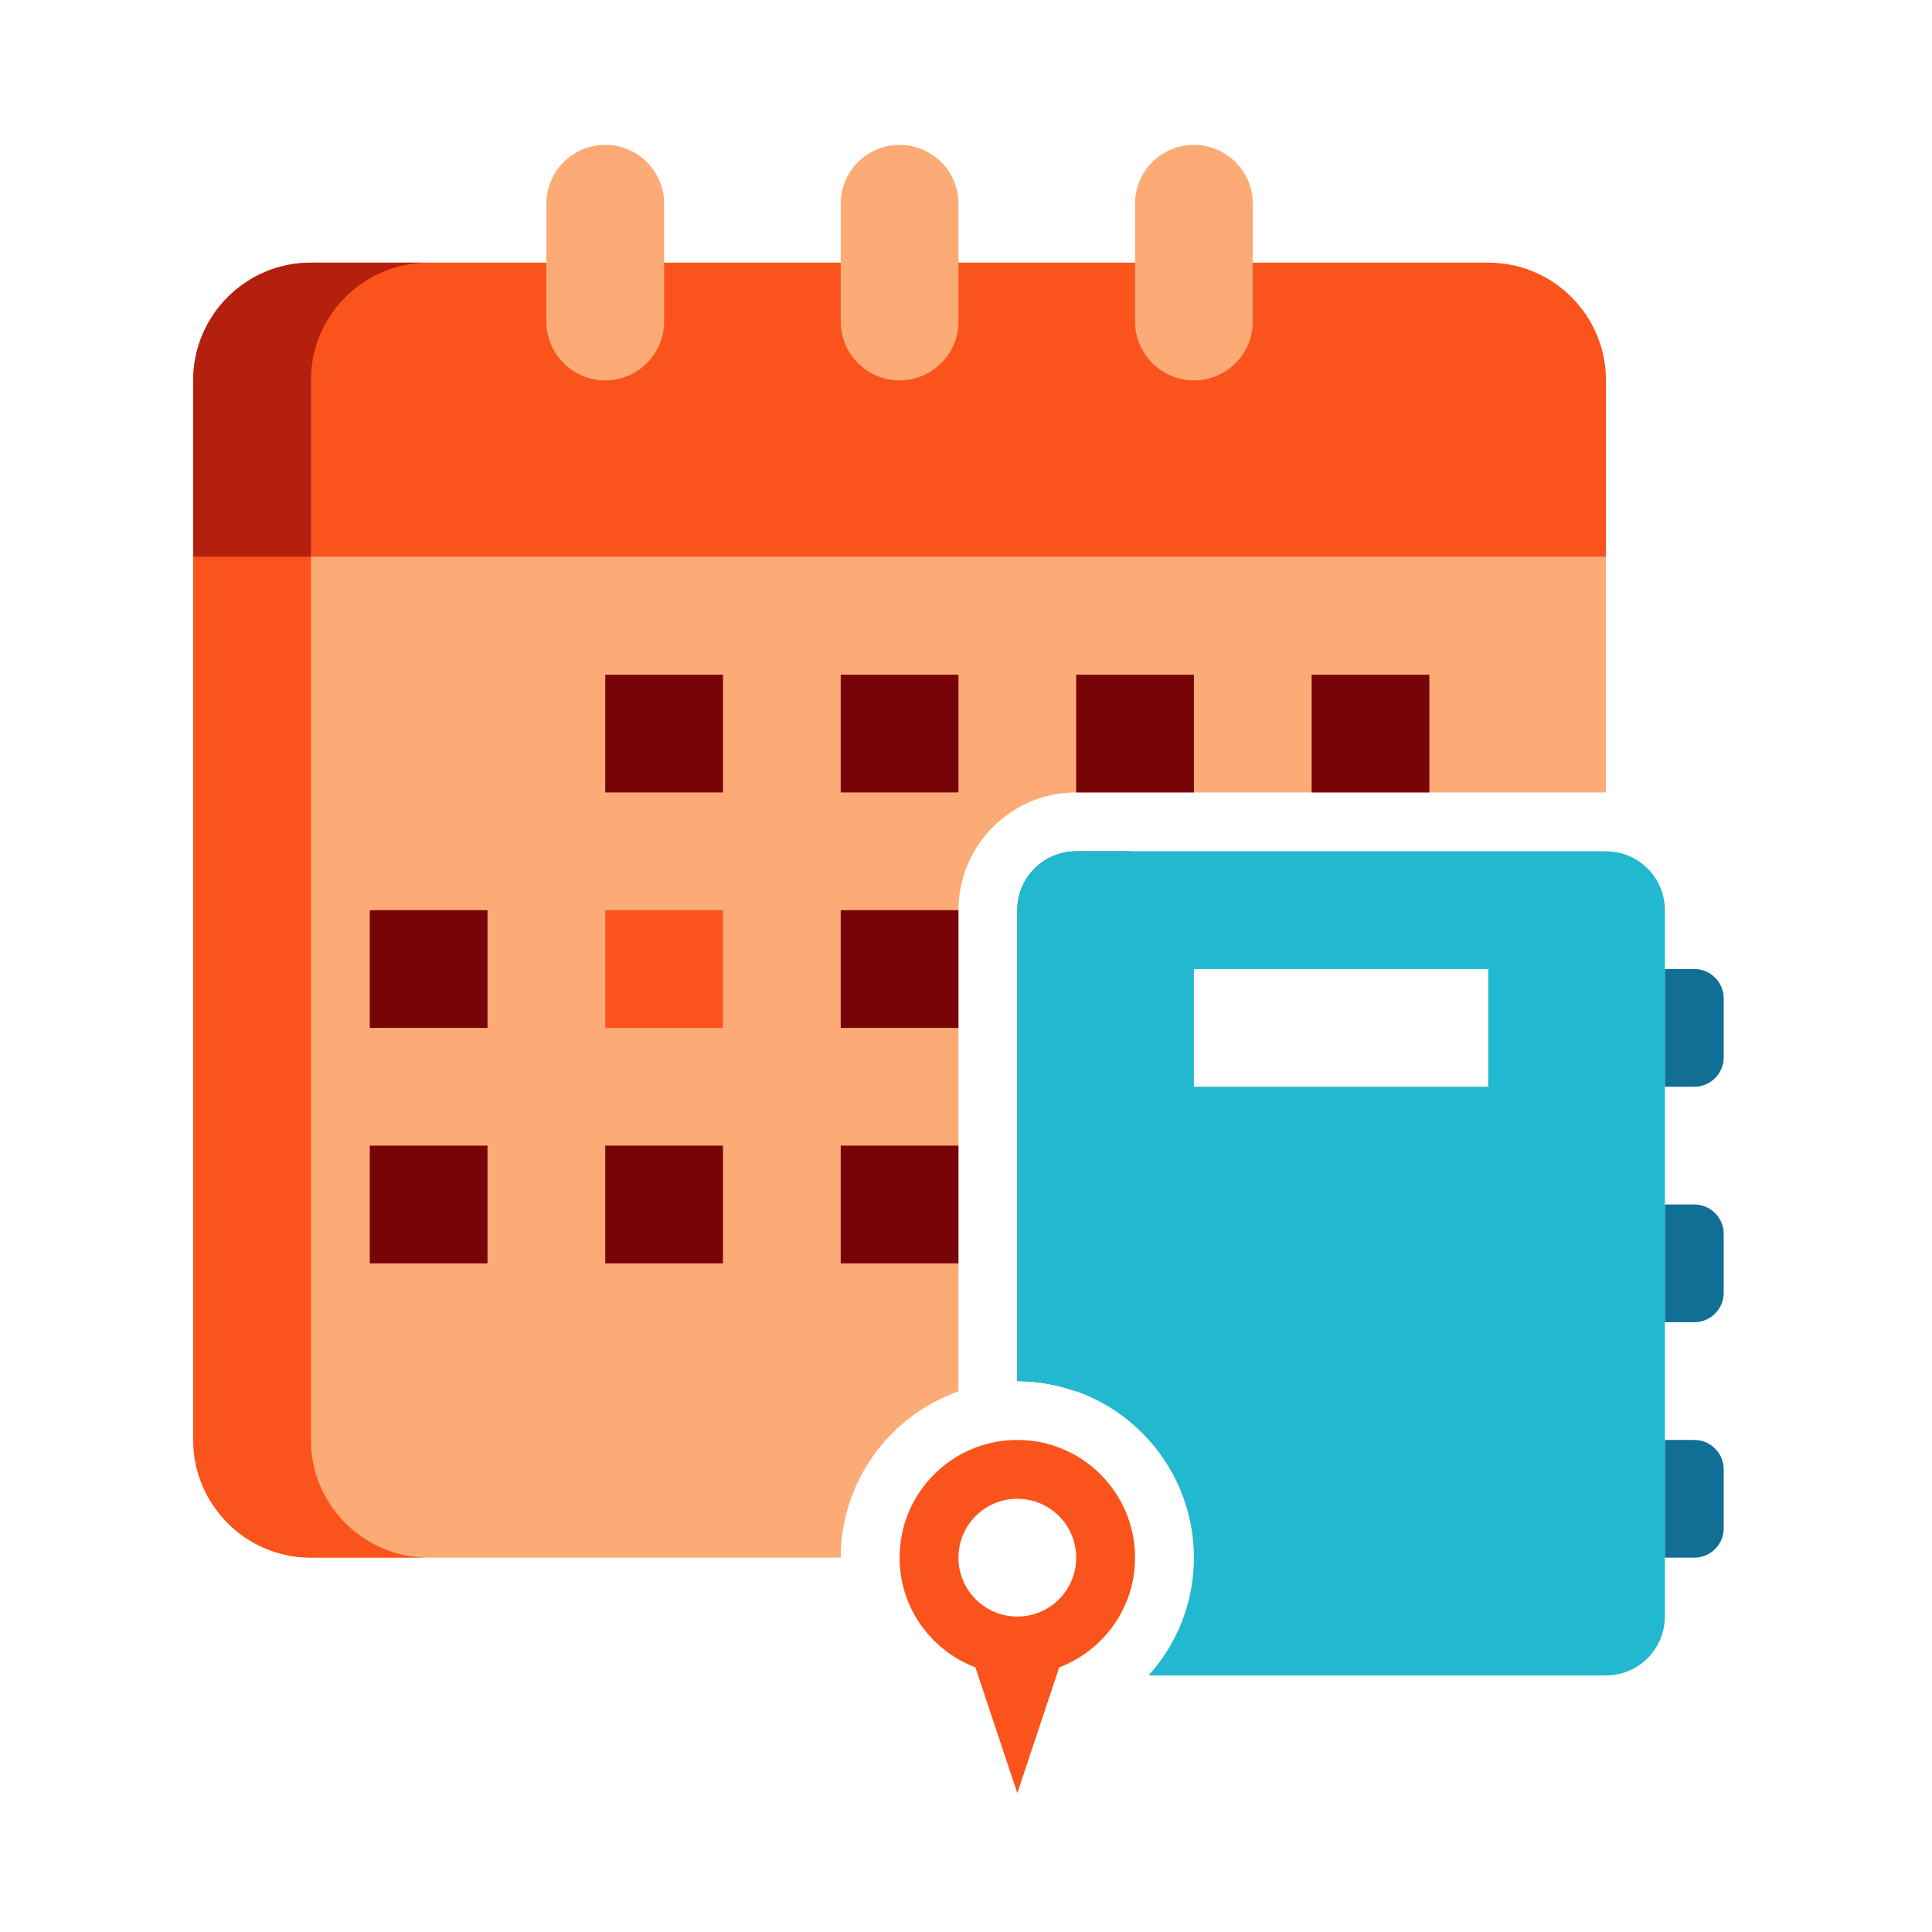 <svg fill="none" height="80" viewBox="0 0 80 80" width="80" xmlns="http://www.w3.org/2000/svg"><path d="m39.688 57.614v-19.927c0-2.689 2.186-4.875 4.875-4.875h21.938v-9.75h-58.5v36.562c0 2.692 2.183 4.875 4.875 4.875h21.938c0-3.177 2.039-5.879 4.875-6.886z" fill="#fdab76"/><path d="m66.5 23.062h-58.5v-7.312c0-2.692 2.183-4.875 4.875-4.875h48.75c2.692 0 4.875 2.183 4.875 4.875z" fill="#fa541c"/><path d="m17.75 10.875h-4.875c-2.692 0-4.875 2.183-4.875 4.875v7.312h4.875v-7.312c0-2.692 2.183-4.875 4.875-4.875z" fill="#b3200e"/><path d="m12.875 59.625v-36.562h-4.875v36.562c0 2.692 2.183 4.875 4.875 4.875h4.875c-2.692 0-4.875-2.183-4.875-4.875z" fill="#fa541c"/><path d="m25.062 15.75c-1.347 0-2.438-1.091-2.438-2.438v-4.875c0-1.347 1.091-2.438 2.438-2.438s2.438 1.091 2.438 2.438v4.875c0 1.347-1.091 2.438-2.438 2.438z" fill="#fdab76"/><path d="m37.25 15.75c-1.347 0-2.438-1.091-2.438-2.438v-4.875c0-1.347 1.091-2.438 2.438-2.438s2.438 1.091 2.438 2.438v4.875c0 1.347-1.091 2.438-2.438 2.438z" fill="#fdab76"/><path d="m49.438 15.75c-1.347 0-2.438-1.091-2.438-2.438v-4.875c0-1.347 1.091-2.438 2.438-2.438s2.438 1.091 2.438 2.438v4.875c0 1.347-1.091 2.438-2.438 2.438z" fill="#fdab76"/><g fill="#770508"><path d="m25.062 27.938h4.875v4.875h-4.875z"/><path d="m34.812 27.938h4.875v4.875h-4.875z"/><path d="m44.562 27.938h4.875v4.875h-4.875z"/><path d="m54.312 27.938h4.875v4.875h-4.875z"/><path d="m15.312 37.688h4.875v4.875h-4.875z"/></g><path d="m25.062 37.688h4.875v4.875h-4.875z" fill="#fa541c"/><g fill="#770508"><path d="m34.812 37.688h4.875v4.875h-4.875z"/><path d="m15.312 47.438h4.875v4.875h-4.875z"/><path d="m25.062 47.438h4.875v4.875h-4.875z"/><path d="m34.812 47.438h4.875v4.875h-4.875z"/></g><g fill="#116e95"><path d="m70.156 45h-1.219v-4.875h1.219c.673 0 1.219.546 1.219 1.219v2.437c0 .673-.546 1.219-1.219 1.219z"/><path d="m70.156 54.75h-1.219v-4.875h1.219c.673 0 1.219.546 1.219 1.219v2.437c0 .673-.546 1.219-1.219 1.219z"/><path d="m70.156 64.5h-1.219v-4.875h1.219c.673 0 1.219.546 1.219 1.219v2.437c0 .673-.546 1.219-1.219 1.219z"/><path d="m44.562 37.688c0-1.347 1.091-2.438 2.438-2.438h-2.438c-1.347 0-2.438 1.091-2.438 2.438v19.5c.856 0 1.673.156 2.438.427z"/></g><path clip-rule="evenodd" d="m42.125 59.625c2.692 0 4.875 2.183 4.875 4.875 0 2.079-1.306 3.841-3.139 4.542l-1.736 5.208-1.736-5.208c-1.833-.701-3.139-2.463-3.139-4.542 0-2.692 2.183-4.875 4.875-4.875zm2.438 4.875c0 1.346-1.091 2.438-2.438 2.438s-2.438-1.091-2.438-2.438 1.091-2.438 2.438-2.438 2.438 1.091 2.438 2.438z" fill="#fa541c" fill-rule="evenodd"/><path clip-rule="evenodd" d="m44.562 35.25h21.938c1.347 0 2.438 1.091 2.438 2.438v29.25c0 1.347-1.091 2.438-2.438 2.438h-18.941c1.182-1.308 1.878-3.018 1.878-4.875 0-4.033-3.28-7.312-7.312-7.312v-19.5c0-1.347 1.091-2.438 2.438-2.438zm17.062 4.875h-12.188v4.875h12.188z" fill="#22b8cf" fill-rule="evenodd"/></svg>